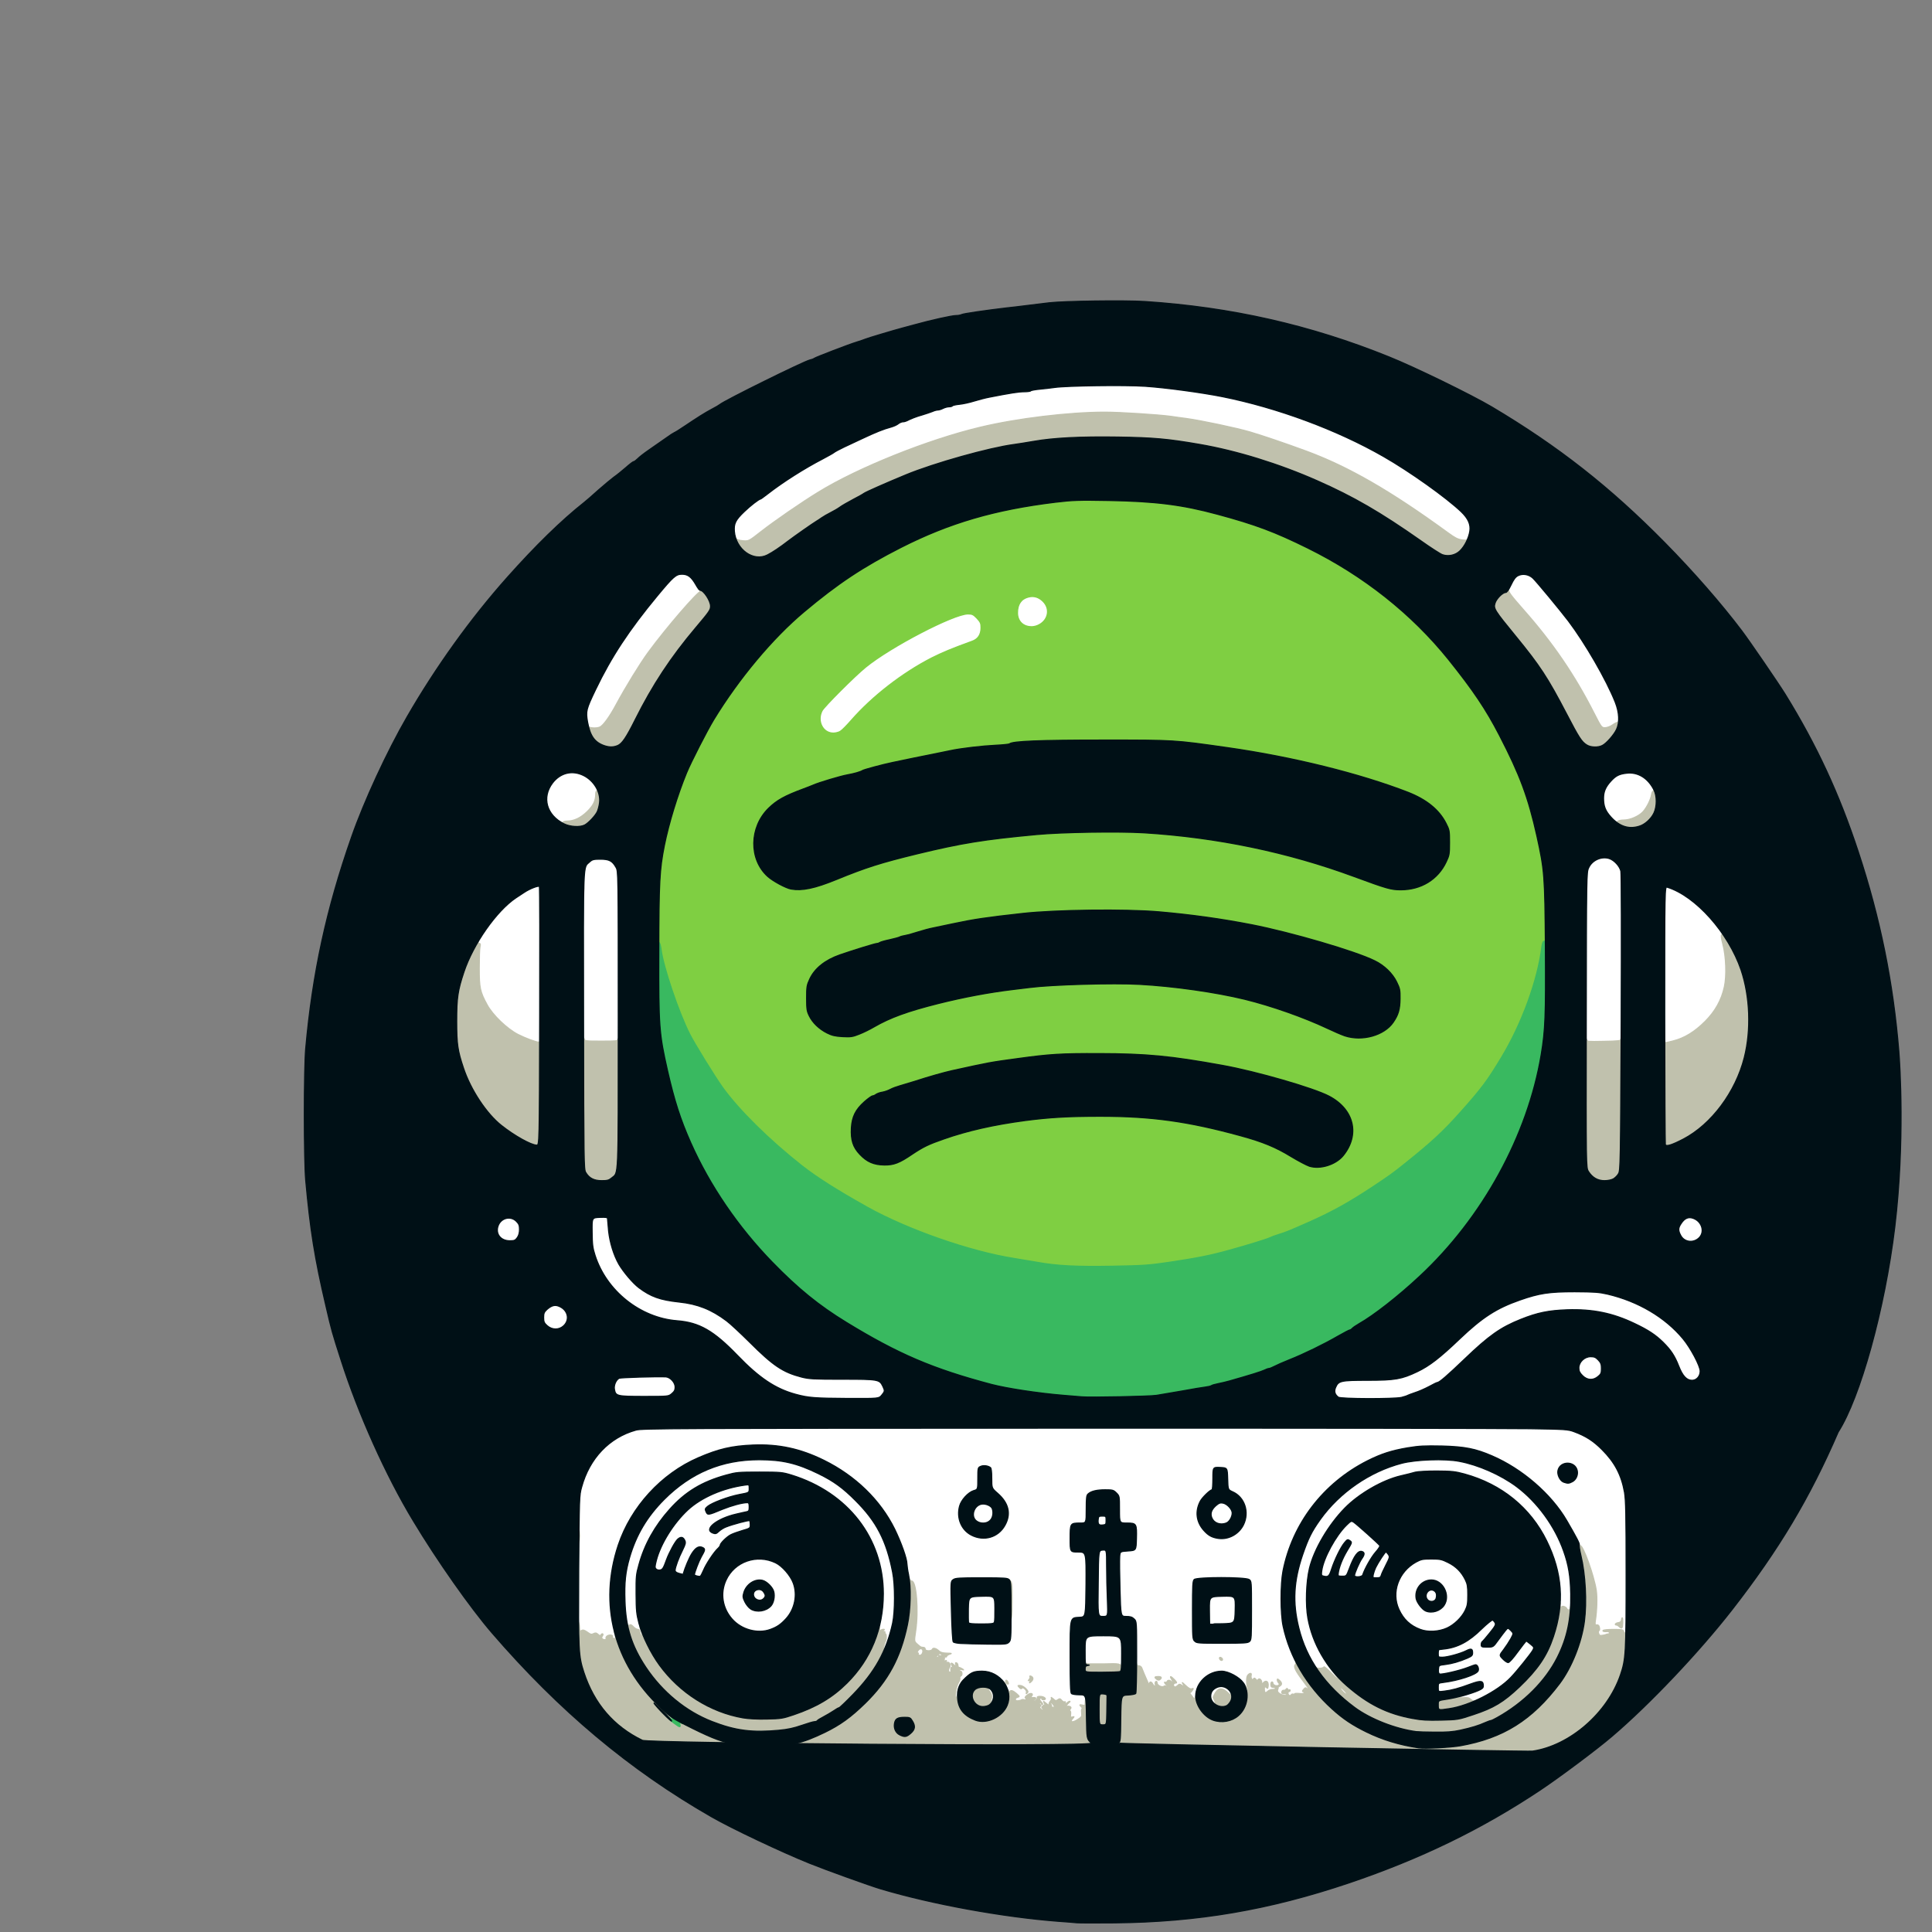 <?xml version="1.0" encoding="utf-8"?>
<svg viewBox="0 0 18000 18000" xmlns="http://www.w3.org/2000/svg">
  <rect x="0" y="0" width="18000" height="18000" fill="#808080" stroke="none"/>
  <g>
    <g style="transform:none" fill="#FFF" stroke="#FFF" stroke-width="10">
      <path d="M9956 16072c-2-4-10-38-16-75-8-43-17-67-25-67s-16-9-20-19c-3-11-12-22-20-25-11-4-15 2-15 24 0 29-1 30-49 30-30 0-51-5-54-12s-6-1-6 15c-1 24-5 27-34 27-38 0-67-25-67-58 0-17-6-22-25-22s-25-5-25-22c0-16-3-19-9-10-5 8-38 16-84 19-77 6-77 6-77-35 0-38-2-41-31-44-27-3-34-10-48-45-21-54-64-99-123-129-77-39-128-31-198 32-50 45-70 82-79 143-6 45-7 46-45 49-39 3-39 3-34-81 4-55 11-94 22-108 18-26 22-89 6-89-5 0-10 9-10 20 0 17-7 20-39 20-42 0-51-11-51-60 0-19-6-31-19-35-10-3-21-15-24-25-4-15-14-20-36-20-28 0-31-3-31-30s-3-30-30-30c-24 0-31 5-36 26-6 25-10 26-52 21-52-6-63-18-60-69 1-20-4-43-11-52-15-18-12-99 9-246 18-130-10-322-49-333-14-3-20-22-30-83-20-134-28-166-70-274-129-333-375-597-715-765-211-104-431-153-631-142-491 29-926 316-1155 763-130 253-178 594-120 854 13 58 24 123 24 145 1 40 1 40-42 40-23 0-42 3-42 8 0 4-22 7-50 7-27 0-50-4-50-9 0-21-34-41-69-41-20 0-46-7-57-15-10-8-33-15-51-15-31 0-31 0-38-74-4-41-5-339-2-662 4-562 6-593 26-669 71-267 256-461 506-532 56-15 336-16 3980-18 2156 0 4109 2 4340 6 393 6 424 7 478 27 109 40 180 85 262 167 121 121 182 237 210 401 13 75 15 190 13 729-3 640-3 640-40 643-29 2-38-1-38-12 0-8-4-17-10-21-15-9-60 6-60 20 0 18-54 35-110 35-53 0-60-8-60-66 0-24-5-34-15-34-19 0-20-51-4-166 15-103 3-186-47-344-47-152-81-227-105-233-11-3-19-14-19-25 0-26-67-152-136-257-206-313-554-554-903-625-197-40-531-15-711 53-483 182-839 599-936 1094-24 120-23 339 1 453 20 96 65 231 102 303 15 31 23 62 21 87-2 33 6 49 60 118 50 64 62 88 62 116 0 32-3 36-25 36-15 0-25 6-25 14 0 15-33 21-182 32-65 5-80 3-102-12-14-11-26-25-26-31 0-17-8-16-26 2-9 8-33 15-55 15-38 0-39-1-39-35 0-24-5-35-15-35-8 0-15-9-15-20s-6-20-12-20c-7 0-22-3-34-6-20-5-21-3-16 45 5 51 5 51-37 51-33 0-41-3-41-19 0-10-15-38-34-63-26-34-51-52-99-73-59-25-68-26-104-15-95 31-158 105-172 199-6 45-7 46-44 49-31 3-39-1-49-22-6-14-15-26-19-26s-9-12-11-27c-3-28-28-46-28-20 0 11-18 17-71 22-63 6-72 5-84-12-11-15-35-23-104-32-78-11-91-16-97-34-4-12-17-44-29-72-12-27-25-58-28-67-4-10-16-18-27-18-19 0-20-6-20-206s-1-207-22-230c-18-19-33-24-74-24-52 0-52 0-59-252-3-139-5-289-3-333 3-80 3-80 78-85s75-5 78-82c4-109-2-118-88-118-70 0-70 0-70-126 0-125 0-126-29-155-24-23-38-29-74-29-50 0-104 16-129 38-15 13-18 34-18 144 0 128 0 128-56 128-90 0-94 5-94 115 0 95 0 95 75 95s75 0 73 333c-3 332-3 332-60 335-90 5-88-5-88 342 0 217 3 299 12 308 7 7 40 12 76 12 65 0 65 0 58 77-3 42-11 80-17 84-7 4-14 29-16 56-5 45-9 52-48 76-40 26-98 36-109 19zm-588-800c16-16 20-40 25-178 12-276 10-314-15-341-21-23-25-23-234-23-190 0-214 2-234 18-23 18-23 18-15 265 5 169 11 249 19 256 13 11 64 14 288 19 134 3 148 2 166-16zm2244-9c16-15 18-36 18-259 0-240 0-243-22-258-33-24-429-24-452 0-14 13-16 51-16 255 0 226 1 240 20 259s33 20 227 20c178 0 209-2 225-17zm-2365-993c39-22 61-44 83-83 51-90 33-158-65-244-55-48-55-48-55-139 0-99-10-122-50-109-18 6-20 14-20 109 0 103 0 103-39 114-49 15-116 87-131 141-22 81 26 172 112 215 67 34 101 33 165-4zm2233-5c46-32 88-96 96-147 11-66-48-157-123-190-42-19-42-19-45-121s-3-102-40-105c-38-3-38-3-38 102 0 58-4 106-8 106-5 0-27 16-51 36-71 62-100 146-72 216 14 38 80 108 116 125 46 20 118 11 165-22zm3160-505c27-27 25-55-6-79-27-21-35-20-66 7-24 20-23 43 2 70 26 27 44 28 70 2z"/>
      <path d="M8994 15147c-2-7-3-78-2-157 3-145 3-145 156-148 152-3 152-3 152 142 0 79-3 151-6 160-5 14-28 16-150 16-109 0-146-3-150-13zM11238 15153c-3-5-4-75-4-158 1-150 1-150 154-153s153-3 150 155-3 158-150 161c-80 1-148-1-150-5zM9066 14199c-24-19-26-27-26-89 0-91 22-120 98-128 62-6 96 2 122 28 16 16 20 34 20 90 0 62-3 74-25 95-21 22-33 25-93 25-55 0-75-4-96-21zM11299 14215c-36-20-53-65-47-127 5-44 11-57 43-86 35-33 40-34 98-30 52 4 64 9 88 36 25 27 29 41 29 88 0 65-21 111-56 124-37 14-125 11-155-5zM9180 15876c0-19 5-38 10-41 15-9 12-41-5-55-8-7-15-28-15-46 0-34 1-34 45-34 39 0 46 4 60 30 8 16 15 51 15 78 0 65-27 102-76 102-32 0-34-2-34-34zM11262 15880c-15-24-16-124-2-151 19-34 68-52 131-47 80 6 109 33 109 100 0 46-1 48-29 48-19 0-42-11-63-30-33-30-33-30-50-8-11 15-13 27-7 33 5 5 9 24 9 42 0 32-1 33-43 33-31 0-45-5-55-20zM13676 15865c-4-11-21-15-61-15-55 0-55 0-55-34 0-19 3-36 8-39 4-2 0-2-8 0-8 3-54 7-102 10-88 6-88 6-88-65s0-71 48-77c69-9 194-36 189-41-2-2-38 3-80 12-42 8-93 14-114 12-38-3-38-3-38-73s0-70 45-76 45-6-2-7c-48-2-48-2-48-67 0-72-5-68 95-79 29-3 85-23 135-47 67-33 103-60 174-130 81-80 93-89 127-89 45 0 69 27 69 77 0 23-14 49-55 100-30 37-49 70-43 72 11 4 38-27 98-114 31-43 41-50 74-53 74-6 109 64 69 141-9 18-32 56-51 85-28 41-33 55-23 65 8 8 14 8 19 1 4-5 34-47 66-92 55-76 62-82 94-82 22 0 48 9 69 26 28 21 33 31 33 67 0 46-26 86-159 243-91 107-172 172-294 234-105 53-178 67-191 35z"/>
      <path d="M12479 15789c-19-21-29-42-29-62 0-25-13-44-61-93-59-60-61-61-107-57-47 5-47 5-93-79-84-149-129-298-149-488-21-197-1-361 70-564 51-148 81-208 161-320 179-250 460-444 759-523 130-34 455-44 595-18 177 33 386 125 534 235 143 107 295 290 381 460 40 80 87 217 104 308 20 104 31 292 22 375-8 67-8 67-52 67-24 0-44-4-44-9 0-6-15-11-32-13-33-3-33-3-30-90 6-171-35-344-128-533-152-309-421-527-765-621-84-23-121-28-230-28-71-1-148 4-170 10-22 7-83 22-135 34-243 57-492 233-659 466-296 412-293 878 8 1273 34 44 66 83 71 86 6 3 10 22 10 41 0 27 8 41 35 65 29 26 35 38 35 70 0 38-1 39-36 39-27 0-43-7-65-31zM10410 15563c0-36 0-36-165-30s-165 6-165-159c0-164 0-164 200-164s200 0 200 195 0 195-35 195c-34 0-35-1-35-37zM8200 15357c0-17 4-47 9-65 13-43 5-62-26-62-25 0-26-1-20-62 3-35 13-99 21-143 40-212-4-477-111-675-148-272-408-478-728-577-84-26-102-27-270-28-166 0-188 3-280 28-224 62-380 156-526 319-138 154-234 326-286 514-25 88-28 115-27 244 1 126 5 158 29 245 15 55 30 117 32 138 5 38 5 38-38 35-40-3-44-6-47-30-2-19-9-28-21-28-10 0-24-7-31-15s-23-15-36-15c-36 0-45-51-51-262-6-207 3-298 43-437 62-212 162-380 322-541 257-257 535-370 914-370 249 0 373 28 583 130 141 69 228 132 345 250 196 195 288 373 347 668 12 64 17 136 17 272-1 198-9 260-61 418-27 82-27 82-65 82-36 0-38-1-38-33z"/>
      <path d="M6953 15215c-102-31-176-96-222-195-23-48-26-68-26-160 0-94 3-111 29-167 31-68 89-129 154-162 87-44 227-50 337-14 72 23 164 118 194 198 20 51 22 74 19 160-5 115-23 168-83 234-50 55-85 79-148 102-61 22-189 25-254 4zm157-250c60-31 87-97 58-138-11-15-12-10-10 31 5 65-12 82-80 82-69 0-88-18-89-84 0-51 0-51-17-18-15 31-15 35 3 69 19 35 67 73 93 73 7 0 26-7 42-15zm-9-199c-18-10-32-11-53-4-15 6-28 12-28 14s24 4 53 4c49-1 51-1 28-14zM13203 15211c-94-35-157-93-200-186-25-54-28-71-28-165 0-92 4-112 27-162 33-72 93-136 160-174 50-28 59-29 173-29 116 0 123 1 187 33 73 36 124 87 160 161 20 40 23 61 23 171 0 113-2 130-25 175-32 65-101 132-170 164-76 35-229 41-307 12zm178-244c47-31 70-80 57-118-16-46-23-41-23 14 0 81-5 87-74 87-51 0-62-3-75-22-25-36-15-120 17-140 18-11 85-10 108 2 33 18 21 3-16-20-32-19-39-21-66-10-48 20-83 74-80 122 2 33 76 104 112 107 3 1 21-9 40-22zM10202 14753c3-338 3-338 71-341 67-3 67-3 67 135 0 76 3 229 7 341 6 202 6 202-71 202-76 0-76 0-74-337zM12762 14668c6-63 6-63-13-23-10 22-20 48-23 58-3 14-16 17-70 17-56 0-66-3-66-17-1-17-1-17-11 0-14 24-136 25-146 1-5-15-7-15-15 0-9 17-71 22-117 9-23-6-23-9-18-77 10-131 103-318 221-443 42-46 54-53 86-53 43 0 66 16 208 147 76 70 92 90 92 114 0 25 4 29 29 29 36 0 61 31 61 75 0 18-17 65-38 106s-41 84-44 97c-6 20-12 22-73 22-68 0-68 0-63-62zM6463 14713c-19-4-23-11-23-42 0-42 30-136 60-190 20-36 20-36-4-7-31 38-72 121-88 180-11 42-15 46-43 46-16 0-47-5-67-11-37-10-38-11-38-58 0-53 23-128 65-211 20-39 23-51 11-40-18 14-73 118-95 180-20 54-35 84-46 92-16 12-100 9-113-4-30-30-2-157 63-294 153-319 435-514 793-549 72-8 72-8 72 62s0 70-91 87c-87 17-204 54-195 63 2 2 21-3 42-11 55-21 137-36 194-36 50 0 50 0 50 70 0 64-2 70-22 74-105 21-181 43-223 63-27 13-41 20-30 17 104-34 226-64 250-62 30 3 30 4 33 69 3 67 3 67-70 88-40 12-89 29-108 39-37 18-100 80-100 98 0 6-9 19-21 30-36 32-112 147-135 204-22 53-25 55-61 56-21 1-48 0-60-3zM10204 14227c-3-8-4-41-2-73 3-59 3-59 68-59s65 0 65 70 0 70-63 73c-46 2-64-1-68-11zM7522 13049c-163-21-323-87-463-190-46-34-145-125-219-202-222-230-355-306-562-322-343-27-657-278-764-610-23-72-26-97-28-245-1-165-1-165 101-168 84-2 103 0 103 12 0 7 5 60 10 116 27 257 177 487 388 594 69 35 142 53 270 67 171 18 300 69 441 175 34 25 130 115 214 198 220 220 311 281 485 326 72 18 111 20 382 20 267 0 305 2 331 17 61 36 79 138 33 192-26 31-26 31-342 30-175-1-345-5-380-10zM12439 13047c-40-30-50-92-25-152s48-65 299-65c255 0 317-11 463-81 111-53 209-128 395-306 209-199 342-285 560-361 186-65 269-77 539-77 215 0 256 3 336 22 371 88 672 304 814 586 44 87 50 106 50 162 0 48-5 68-21 89-18 23-27 26-85 26-56 0-67-3-93-27-18-17-43-60-61-107-69-176-185-288-413-396-382-182-796-168-1159 39-113 65-188 125-363 293-162 155-235 218-253 218-5 0-40 17-78 38-38 20-96 46-129 56-33 11-64 23-70 26-34 23-125 30-397 30-215-1-297-4-309-13zM5719 13021c-47-38-34-182 19-209 24-13 449-23 497-12 62 14 85 48 85 125 0 58-2 65-31 89-31 26-31 26-289 26-236 0-260-2-281-19z"/>
      <path d="M14714 12846c-32-32-34-38-34-101s2-69 34-101 37-34 106-34c68 0 74 2 101 31s29 37 29 109c0 75-1 79-31 104-26 23-40 26-101 26-66 0-72-2-104-34zM5068 12381c-29-25-32-35-35-92-4-75 8-104 56-136 44-30 122-31 168-3 48 29 66 72 61 143-4 52-9 64-36 88-29 26-39 29-107 29s-78-3-107-29zM15681 11588c-94-35-95-218-1-265 33-17 93-16 135 1 51 22 75 68 75 143 0 54-4 67-28 94-23 26-36 31-87 35-35 2-74-1-94-8zM4639 11562c-25-23-33-38-36-79-6-63 10-116 44-143 20-16 41-20 95-20 64 0 72 3 99 29 27 27 29 35 29 106 0 62-4 83-21 106-20 28-24 29-100 29-72 0-81-2-110-28zM15480 8990c0-760 0-760 35-760 121 0 378 185 515 370 44 59 50 74 50 116 1 27 7 78 15 114 8 38 14 121 15 201 0 160-19 251-77 362-47 91-170 218-268 275-67 39-202 82-259 82-26 0-26 0-26-760zM4920 9721c-211-67-397-247-466-451-16-46-19-86-19-252 0-109-3-198-7-198-5 0-8-15-8-33 0-84 215-356 357-452 21-14 55-36 76-50 54-37 136-66 171-63 31 3 31 3 34 761 2 757 2 757-40 756-24 0-68-8-98-18zM14750 8918c0-811 0-819 21-863 28-59 73-86 153-92 81-7 126 8 170 57 27 31 36 50 42 97 6 51-2 1602-8 1608-2 2-87 5-190 7-188 5-188 5-188-814zM5415 9718c-2-7-6-373-9-813-5-760-4-802 13-840 10-22 31-51 45-65 26-23 35-25 129-25 115 0 139 10 176 76 21 36 21 46 21 858 0 821 0 821-185 821-140 0-187-3-190-12zM5168 7672c-91-68-129-190-97-316 15-58 75-135 129-163 40-22 55-24 141-21s101 6 145 33c60 37 114 113 114 161 0 19-4 34-10 34-5 0-10 12-10 28 0 121-138 252-266 252-18 0-36 5-39 10-12 19-70 9-107-18zM14976 7639c-54-60-66-97-66-202 0-91 13-129 66-187 52-57 85-72 179-78 129-8 201 26 269 128 17 25 22 100 7 100-4 0-11 15-14 33-8 48-44 120-80 160-39 42-120 77-181 77-25 0-48 5-51 10-3 6-23 10-45 10-33 0-44-6-84-51zM7666 6839c-41-32-56-71-56-144 0-45 6-77 19-103 20-39 303-322 406-406 176-144 534-345 820-460 74-30 101-36 163-36 75 0 75 0 114 40 37 40 38 42 38 118 0 96-19 133-82 156-198 72-278 106-378 156-271 139-552 356-748 580-98 112-111 120-198 120-57 0-77-4-98-21zM5489 6813c-36-4-36-4-48-73-15-91-14-120 5-177 38-117 210-442 317-603 128-191 405-541 482-608 33-30 41-32 109-32 88 0 111 15 158 96 16 30 36 54 44 54 9 0 14 12 14 35 0 22-5 35-13 35-28 0-326 347-488 568-77 105-215 330-299 487-23 44-62 108-86 141-56 80-80 89-195 77zM14821 6673c-179-353-386-656-656-961-165-188-168-194-114-301 39-79 67-94 160-89 59 3 72 8 100 33 33 32 253 297 331 400 157 208 354 548 437 758 26 65 31 91 31 162 0 53-4 85-11 85-5 0-27 11-47 25-29 20-49 25-99 25-62 0-62 0-132-137zM9524 5860c-11-4-33-22-47-40-24-28-27-39-27-111 0-114 26-157 109-179 71-19 137-5 185 40 40 38 41 40 44 117 3 69 1 82-20 112-34 51-81 71-158 70-36 0-74-4-86-9zM6847 5063c-27-7-37-44-37-132 0-91 17-124 103-204 52-47 130-107 142-107 3 0 33-22 68-49 140-109 341-237 517-328 47-25 92-50 100-57s51-30 95-51c44-20 116-54 160-75 136-64 203-91 280-112 22-6 51-19 64-30 13-10 32-18 42-18 11 0 27-4 37-9 36-19 89-40 147-56 33-10 74-24 92-31 17-8 40-14 51-14s33-7 48-15c16-8 41-15 56-15s29-4 32-9c3-4 31-11 63-14s94-16 138-30c44-13 107-30 140-36 199-39 275-51 326-51 32 0 60-4 63-9 3-4 40-11 83-15s105-11 138-16c106-16 714-24 905-11 192 13 524 58 720 97 512 103 1066 308 1500 557 160 91 431 274 560 377 228 182 258 225 246 350-3 38-11 81-18 95-12 26-13 27-82 20-79-8-91-14-223-112-441-327-886-581-1262-720-201-74-410-145-526-179-126-37-458-107-591-125-44-6-108-14-144-20-107-15-467-39-587-39-224 0-677 47-923 96-482 95-997 276-1477 517-216 108-540 318-770 498-114 89-114 89-186 88-40-1-80-3-90-6z"/>
    </g>
  </g>
  <g>
    <g style="transform:none" fill="#C0C1AD" stroke="#C0C1AD" stroke-width="10">
      <path d="M 10232 16446 C 10227 16454 6186 16325 6139 16313 C 5868 16247 5609 16039 5481 15783 C 5392 15607 5360 15461 5360 15234 C 5360 15127 5363 15100 5374 15100 C 5389 15100 5400 15130 5400 15173 C 5400 15197 5403 15199 5418 15191 C 5432 15183 5445 15187 5472 15206 C 5502 15228 5511 15230 5530 15220 C 5548 15211 5555 15212 5571 15226 C 5588 15241 5593 15242 5600 15230 C 5605 15222 5612 15219 5616 15223 C 5620 15226 5618 15235 5612 15243 C 5599 15259 5609 15274 5633 15277 C 5645 15277 5649 15273 5646 15264 C 5643 15256 5650 15245 5661 15239 C 5683 15228 5715 15234 5706 15249 C 5700 15259 5725 15272 5733 15264 C 5736 15261 5734 15244 5729 15227 C 5722 15199 5722 15197 5734 15213 C 5741 15222 5752 15230 5758 15230 C 5764 15230 5776 15254 5785 15283 C 5814 15373 5908 15551 5978 15649 C 6041 15738 6233 15938 6286 15970 C 6299 15978 6310 15990 6310 15997 C 6310 16004 6319 16010 6330 16010 C 6340 16010 6423 16046 6512 16089 C 6755 16207 6886 16240 7120 16240 C 7324 16239 7454 16208 7657 16109 C 7798 16040 7897 15969 8031 15838 C 8245 15628 8360 15415 8424 15110 C 8445 15013 8450 14962 8450 14845 C 8450 14714 8457 14673 8474 14715 C 8477 14723 8486 14730 8494 14730 C 8538 14730 8560 15006 8531 15198 C 8517 15292 8517 15292 8546 15318 C 8562 15333 8579 15346 8585 15346 C 8590 15347 8601 15348 8608 15349 C 8614 15349 8620 15357 8620 15365 C 8620 15384 8679 15385 8686 15366 C 8693 15349 8722 15356 8749 15382 C 8764 15396 8785 15401 8823 15402 C 8869 15403 8872 15404 8848 15412 C 8832 15417 8820 15426 8820 15432 C 8820 15438 8813 15440 8805 15437 C 8797 15433 8788 15436 8784 15442 C 8779 15449 8782 15450 8790 15445 C 8800 15439 8802 15442 8798 15458 C 8794 15474 8796 15477 8808 15473 C 8819 15468 8821 15470 8815 15480 C 8809 15489 8811 15492 8822 15488 C 8845 15479 8862 15514 8846 15536 C 8832 15555 8835 15580 8852 15580 C 8857 15580 8860 15574 8859 15568 C 8856 15541 8860 15529 8871 15536 C 8878 15540 8878 15535 8870 15520 C 8854 15490 8862 15486 8889 15512 C 8912 15533 8912 15533 8905 15510 C 8900 15494 8901 15489 8911 15492 C 8919 15495 8925 15505 8925 15516 C 8925 15526 8930 15535 8935 15535 C 8941 15535 8954 15541 8965 15548 C 8984 15560 8984 15561 8963 15555 C 8949 15551 8940 15553 8940 15559 C 8940 15565 8944 15570 8949 15570 C 8965 15570 8968 15608 8953 15614 C 8945 15618 8940 15626 8943 15634 C 8946 15641 8940 15662 8929 15679 C 8907 15716 8890 15827 8908 15816 C 8915 15812 8920 15794 8920 15777 C 8920 15743 8951 15667 8969 15656 C 8987 15645 8982 15672 8959 15709 C 8941 15739 8939 15749 8949 15802 C 8962 15879 9004 15938 9070 15974 C 9133 16008 9180 16010 9235 15982 C 9316 15941 9370 15860 9370 15781 C 9370 15736 9384 15719 9395 15753 C 9399 15766 9403 15770 9407 15763 C 9415 15743 9435 15748 9470 15778 C 9501 15806 9501 15807 9481 15813 C 9452 15820 9453 15849 9483 15846 C 9496 15845 9511 15841 9517 15837 C 9523 15833 9535 15833 9544 15836 C 9553 15839 9560 15838 9560 15832 C 9560 15826 9556 15820 9552 15818 C 9547 15816 9555 15805 9570 15793 C 9600 15768 9634 15776 9611 15803 C 9601 15816 9603 15818 9624 15816 C 9650 15813 9659 15823 9640 15835 C 9635 15838 9630 15845 9630 15850 C 9630 15856 9639 15852 9649 15843 C 9660 15834 9666 15822 9664 15815 C 9659 15802 9708 15801 9728 15814 C 9746 15825 9742 15836 9721 15836 C 9710 15836 9704 15832 9706 15828 C 9712 15818 9696 15817 9687 15827 C 9683 15830 9690 15844 9702 15857 C 9714 15870 9718 15880 9712 15880 C 9705 15880 9700 15875 9700 15869 C 9700 15864 9695 15862 9689 15866 C 9681 15870 9682 15875 9691 15881 C 9702 15888 9702 15892 9692 15898 C 9683 15905 9684 15911 9700 15925 C 9711 15935 9720 15938 9720 15932 C 9720 15926 9716 15918 9710 15915 C 9704 15911 9705 15904 9713 15896 C 9719 15888 9729 15884 9733 15887 C 9738 15890 9736 15882 9730 15869 C 9718 15846 9718 15846 9736 15861 C 9765 15886 9784 15895 9776 15881 C 9771 15874 9776 15860 9785 15850 C 9795 15839 9799 15826 9794 15818 C 9790 15811 9798 15815 9812 15827 C 9833 15847 9838 15848 9855 15836 C 9872 15824 9877 15824 9892 15842 C 9901 15853 9914 15859 9919 15855 C 9926 15851 9927 15856 9923 15867 C 9917 15884 9918 15884 9937 15868 C 9948 15858 9961 15850 9966 15850 C 9971 15850 9971 15854 9965 15858 C 9960 15862 9948 15874 9940 15884 C 9927 15902 9927 15903 9941 15898 C 9950 15895 9963 15896 9970 15900 C 9981 15907 9981 15911 9971 15924 C 9963 15934 9962 15940 9968 15940 C 9974 15940 9977 15954 9975 15971 C 9971 15998 9973 16001 9991 15997 C 10011 15992 10011 15992 9994 16011 C 9964 16045 9991 16052 10038 16022 C 10078 15997 10081 15992 10077 15958 C 10074 15937 10077 15920 10082 15920 C 10087 15920 10084 15913 10076 15904 C 10054 15883 10056 15879 10085 15886 C 10106 15891 10110 15889 10110 15869 C 10110 15830 10121 15800 10136 15800 C 10146 15800 10149 15840 10152 15986 C 10155 16172 10155 16172 10198 16210 C 10240 16248 10240 16248 10240 16341 C 10240 16393 10236 16440 10232 16446 Z M 8461 16114 C 8483 16091 8484 16087 8469 16062 C 8453 16032 8422 16023 8391 16040 C 8363 16054 8364 16094 8392 16120 C 8420 16146 8432 16145 8461 16114 Z M 9816 15886 C 9809 15875 9797 15864 9789 15861 C 9777 15857 9777 15859 9788 15873 C 9796 15882 9799 15893 9797 15897 C 9794 15902 9800 15906 9811 15906 C 9827 15906 9828 15903 9816 15886 Z M 8744 15429 C 8740 15421 8744 15420 8759 15425 C 8783 15432 8786 15427 8767 15411 C 8756 15403 8749 15405 8735 15420 C 8718 15439 8718 15440 8734 15440 C 8744 15440 8748 15435 8744 15429 Z M 8596 15373 C 8588 15354 8567 15357 8552 15380 C 8544 15393 8544 15400 8551 15400 C 8556 15400 8559 15404 8555 15409 C 8552 15414 8558 15420 8567 15422 C 8586 15426 8604 15395 8596 15373 Z M 14308 16345 C 14271 16351 10370 16460 10370 16340 C 10370 16231 10372 16220 10390 16210 C 10408 16200 10410 16187 10412 15982 C 10415 15765 10415 15765 10480 15762 C 10516 15760 10548 15754 10552 15747 C 10556 15740 10560 15680 10560 15613 C 10560 15510 10562 15490 10575 15490 C 10583 15490 10590 15497 10590 15505 C 10590 15513 10599 15520 10610 15520 C 10621 15520 10633 15528 10637 15538 C 10643 15555 10675 15631 10697 15680 C 10706 15698 10709 15700 10709 15688 C 10710 15664 10727 15665 10740 15690 C 10754 15715 10770 15716 10763 15691 C 10760 15681 10763 15669 10769 15666 C 10775 15662 10780 15667 10780 15678 C 10780 15702 10827 15725 10845 15710 C 10854 15702 10865 15707 10884 15731 C 10899 15748 10913 15760 10916 15757 C 10919 15754 10902 15733 10878 15710 C 10854 15687 10843 15670 10852 15673 C 10861 15676 10871 15673 10874 15665 C 10881 15645 10920 15658 10913 15678 C 10909 15693 10910 15693 10919 15680 C 10926 15669 10925 15659 10914 15643 C 10893 15610 10910 15615 10943 15650 C 10963 15671 10967 15680 10956 15680 C 10936 15680 10925 15699 10939 15713 C 10946 15720 10955 15718 10970 15705 C 10988 15688 10991 15688 11015 15704 C 11041 15721 11041 15721 11024 15693 C 11009 15669 11011 15670 11046 15703 C 11075 15730 11092 15739 11104 15734 C 11120 15728 11121 15729 11109 15749 C 11101 15760 11092 15770 11087 15770 C 11083 15770 11084 15776 11090 15783 C 11096 15789 11107 15804 11115 15815 C 11130 15835 11130 15835 11136 15813 C 11146 15776 11164 15787 11184 15843 C 11208 15911 11279 15981 11341 15999 C 11428 16023 11521 15972 11566 15876 C 11587 15831 11589 15816 11584 15753 C 11580 15713 11580 15680 11583 15680 C 11593 15680 11620 15737 11613 15744 C 11609 15747 11612 15750 11619 15750 C 11627 15750 11629 15743 11624 15728 C 11610 15683 11611 15620 11627 15605 C 11647 15584 11663 15586 11657 15609 C 11651 15635 11667 15660 11678 15642 C 11685 15632 11689 15632 11700 15645 C 11710 15657 11715 15658 11721 15649 C 11734 15628 11762 15658 11754 15684 C 11748 15704 11748 15704 11766 15682 C 11799 15642 11828 15673 11811 15729 C 11811 15731 11803 15727 11795 15720 C 11782 15709 11780 15712 11780 15739 C 11780 15773 11790 15778 11814 15755 C 11822 15747 11843 15740 11860 15740 C 11878 15740 11889 15736 11885 15730 C 11882 15725 11870 15720 11859 15720 C 11845 15720 11840 15713 11840 15695 C 11840 15681 11845 15670 11850 15670 C 11856 15670 11860 15676 11860 15684 C 11860 15691 11870 15700 11882 15704 C 11910 15711 11929 15695 11912 15678 C 11905 15671 11900 15659 11900 15651 C 11900 15640 11904 15641 11920 15655 C 11945 15677 11946 15696 11923 15709 C 11913 15714 11906 15720 11908 15722 C 11910 15724 11908 15733 11904 15743 C 11899 15756 11904 15766 11921 15778 C 11946 15796 11990 15802 11990 15788 C 11990 15784 11978 15780 11964 15780 C 11945 15780 11939 15776 11942 15763 C 11944 15753 11952 15746 11960 15748 C 11967 15750 11977 15745 11982 15738 C 11990 15728 11993 15728 11997 15738 C 11999 15744 12006 15748 12011 15744 C 12016 15741 12020 15744 12020 15749 C 12020 15755 12016 15760 12010 15760 C 11996 15760 11997 15787 12011 15796 C 12017 15799 12026 15797 12030 15790 C 12034 15783 12043 15781 12049 15784 C 12055 15788 12060 15787 12060 15782 C 12060 15777 12080 15775 12105 15778 C 12135 15781 12150 15779 12150 15771 C 12150 15765 12145 15760 12138 15760 C 12132 15760 12135 15751 12145 15740 C 12162 15721 12164 15721 12182 15736 C 12216 15768 12200 15739 12135 15654 C 12068 15566 12050 15526 12068 15508 C 12074 15502 12076 15491 12073 15484 C 12070 15475 12075 15470 12087 15470 C 12101 15470 12122 15495 12159 15555 C 12261 15723 12438 15909 12590 16011 C 12628 16036 12706 16080 12762 16107 C 13097 16271 13403 16297 13760 16191 C 14071 16098 14279 15948 14501 15655 C 14612 15508 14706 15274 14731 15081 C 14753 14912 14737 14666 14696 14505 C 14678 14440 14675 14370 14689 14370 C 14694 14370 14700 14377 14704 14385 C 14707 14393 14716 14400 14723 14400 C 14751 14400 14850 14675 14872 14815 C 14882 14881 14879 15000 14864 15098 C 14860 15122 14861 15140 14866 15139 C 14888 15135 14898 15142 14902 15165 C 14905 15178 14903 15191 14897 15193 C 14892 15194 14890 15206 14894 15218 C 14900 15236 14907 15240 14928 15236 C 14943 15234 14956 15231 14958 15230 C 14961 15227 14977 15223 14991 15221 C 14996 15221 14998 15215 14995 15210 C 14991 15204 14983 15200 14977 15201 C 14949 15204 14929 15199 14935 15191 C 14938 15185 14981 15181 15031 15181 C 15113 15181 15123 15183 15127 15200 C 15134 15227 15150 15215 15150 15184 C 15150 15161 15152 15160 15165 15174 C 15199 15208 15176 15490 15127 15635 C 15006 15990 14655 16294 14308 16345 Z" style=""/>
      <path d="M13165 16163c-193-25-430-118-575-226-97-72-200-169-276-259-63-76-74-94-74-126 1-31 3-35 13-21 12 17 72 16 82-1 3-5 35 23 72 61 36 38 68 67 70 65 3-2-19-33-47-68-92-114-92-130 1-33 34 36 66 65 71 65 6 0 44 30 86 66 201 172 389 261 637 299 175 28 294 17 472-40 188-61 279-116 428-257 63-60 137-139 164-176 100-132 167-292 198-472 9-52 22-98 27-102 19-13 28-9 21 11-3 11-1 22 5 26 5 3 10 2 10-3 0-15 41-2 47 14 8 21 33 17 33-6 0-13 7-20 20-20 25 0 25 11 5 145-58 388-298 717-678 928-26 15-52 27-57 27-6 0-29 9-53 19-59 27-127 48-232 71-73 16-124 19-265 18-96 0-188-3-205-5zm-643-415c-41-42-52-31-12 12 17 18 34 30 37 26 4-4-7-21-25-38zM6895 16150c-205-27-449-134-622-272-93-73-217-211-288-318-93-140-165-316-165-401 0-43 15-60 25-29 5 16 10 18 19 11 9-8 19-4 36 14 13 14 31 25 41 25 12 0 19 9 21 27 2 14 9 28 15 31 10 3 9-7-2-38-18-52-18-50 0-50 9 0 15 9 15 25 0 13 6 28 14 32s37 52 65 105c222 425 661 696 1091 675 153-7 383-94 553-209 175-117 353-353 422-558 16-49 27-66 42-68 17-3 20 2 17 24-2 20 0 24 9 15 6-6 18-11 27-11 13 0 13 1 0 10-13 8-12 10 3 10 10 0 15 5 12 10-3 6-2 10 2 10 12 0 15 48 4 68-15 31-22 72-11 72 5 0 9-3 8-7-1-5 5-21 12-38 7-16 16-41 21-55 6-16 7-1 3 45-10 137-120 320-308 513-65 67-123 122-128 122s-28 13-51 29c-23 15-66 41-95 56s-55 31-58 36-14 9-25 9-65 16-120 35c-71 25-131 38-207 45-122 11-308 11-397 0zM10210 15925c0-175 0-175 64-175 36 0 67 3 69 8 3 4 3 82 0 175-6 167-6 167-69 167-64 0-64 0-64-175z" style=""/>
      <path d="M 13377 15953 C 13373 15950 13370 15917 13370 15881 C 13370 15814 13370 15814 13473 15797 C 13529 15788 13600 15780 13630 15781 C 13685 15782 13685 15782 13641 15796 C 13579 15815 13577 15823 13634 15817 C 13673 15814 13687 15817 13702 15832 C 13713 15843 13728 15849 13736 15846 C 13745 15842 13750 15848 13750 15863 C 13750 15882 13738 15890 13678 15912 C 13576 15949 13397 15974 13377 15953 Z M 9059 15901 C 9033 15874 9030 15865 9030 15803 C 9030 15743 9033 15730 9053 15712 C 9073 15693 9088 15690 9156 15690 C 9235 15690 9235 15690 9253 15726 C 9264 15749 9270 15784 9270 15830 C 9270 15918 9256 15930 9157 15930 C 9095 15930 9086 15927 9059 15901 Z M 9260 15809 C 9260 15779 9232 15730 9214 15730 C 9201 15730 9202 15735 9219 15756 C 9244 15788 9245 15814 9225 15855 C 9210 15885 9210 15885 9235 15857 C 9249 15842 9260 15820 9260 15809 Z M 11308 15918 C 11288 15901 11270 15846 11271 15806 C 11273 15779 11273 15779 11277 15800 C 11283 15837 11302 15870 11316 15870 C 11326 15870 11326 15864 11315 15843 C 11307 15828 11302 15814 11303 15811 C 11342 15720 11382 15712 11451 15781 C 11469 15799 11470 15799 11470 15782 C 11470 15757 11430 15722 11393 15714 C 11359 15707 11307 15729 11291 15757 C 11285 15767 11281 15771 11281 15765 C 11280 15737 11319 15708 11363 15703 C 11404 15698 11416 15701 11460 15731 C 11506 15763 11510 15768 11510 15808 C 11510 15857 11489 15904 11461 15920 C 11434 15934 11327 15933 11308 15918 Z M 9563 15769 C 9570 15749 9531 15712 9520 15729 C 9516 15737 9508 15734 9496 15721 C 9480 15703 9480 15703 9504 15703 C 9518 15703 9540 15715 9556 15731 C 9579 15755 9582 15762 9570 15773 C 9560 15783 9558 15782 9563 15769 Z M 9330 15683 C 9330 15648 9331 15647 9349 15664 C 9359 15674 9370 15690 9373 15701 C 9377 15716 9373 15720 9354 15720 C 9333 15720 9330 15715 9330 15683 Z M 9373 15675 C 9364 15650 9377 15646 9390 15669 C 9397 15684 9397 15690 9390 15690 C 9384 15690 9377 15683 9373 15675 Z M 9596 15665 C 9602 15651 9600 15649 9589 15655 C 9577 15663 9577 15661 9588 15647 C 9596 15638 9599 15626 9595 15621 C 9592 15615 9595 15613 9604 15616 C 9628 15625 9630 15647 9609 15666 C 9590 15683 9589 15683 9596 15665 Z M 10777 15646 C 10752 15627 10756 15620 10790 15620 C 10822 15620 10828 15631 10807 15648 C 10799 15655 10790 15655 10777 15646 Z M 10080 15550 C 10080 15503 10083 15490 10095 15490 C 10103 15490 10110 15493 10110 15498 C 10110 15502 10184 15503 10274 15502 C 10439 15498 10439 15498 10443 15537 C 10446 15569 10447 15567 10448 15523 C 10449 15494 10455 15470 10460 15470 C 10467 15470 10470 15495 10468 15538 C 10465 15605 10465 15605 10273 15608 C 10080 15610 10080 15610 10080 15550 Z M 11365 15459 C 11361 15453 11360 15446 11363 15443 C 11370 15436 11390 15449 11390 15461 C 11390 15473 11373 15473 11365 15459 Z M 15086 15155 C 15078 15147 15067 15140 15061 15140 C 15038 15140 15051 15121 15077 15118 C 15093 15116 15104 15108 15106 15097 C 15112 15055 15120 15070 15119 15118 C 15117 15173 15111 15179 15086 15155 Z M 9390 14903 C 9390 14708 9390 14707 9410 14725 C 9428 14742 9430 14756 9430 14899 C 9430 15067 9425 15100 9404 15100 C 9393 15100 9390 15064 9390 14903 Z M 5360 14310 C 5360 14249 5363 14230 5374 14230 C 5390 14230 5400 14260 5400 14310 C 5400 14360 5390 14390 5374 14390 C 5363 14390 5360 14371 5360 14310 Z M 5482 11010 C 5415 10969 5414 10966 5407 10601 C 5398 10177 5408 9660 5425 9660 C 5432 9660 5440 9669 5443 9680 C 5448 9699 5457 9700 5604 9700 C 5736 9700 5760 9698 5760 9685 C 5760 9677 5767 9670 5775 9670 C 5788 9670 5790 9746 5790 10291 C 5790 10975 5792 10951 5728 11005 C 5701 11028 5690 11030 5607 11030 C 5533 11030 5509 11026 5482 11010 Z M 14828 11005 C 14754 10955 14753 10949 14747 10625 C 14739 10226 14751 9678 14768 9672 C 14774 9670 14780 9676 14780 9687 C 14780 9704 14790 9705 14940 9702 C 15072 9700 15100 9696 15100 9685 C 15100 9677 15107 9670 15115 9670 C 15128 9670 15130 9747 15130 10303 C 15130 10905 15129 10936 15111 10964 C 15076 11017 15044 11030 14950 11030 C 14876 11030 14860 11027 14828 11005 Z M 15485 10689 C 15482 10676 15481 10445 15482 10176 C 15484 9795 15488 9686 15498 9682 C 15505 9680 15510 9687 15510 9698 C 15510 9718 15510 9718 15588 9698 C 15693 9672 15789 9613 15886 9516 C 15980 9422 16038 9318 16065 9195 C 16088 9093 16081 8908 16051 8796 C 16036 8738 16033 8714 16041 8709 C 16047 8705 16049 8697 16046 8691 C 16041 8684 16048 8680 16064 8680 C 16083 8680 16096 8692 16123 8738 C 16244 8938 16299 9114 16319 9362 C 16359 9845 16204 10253 15874 10535 C 15781 10613 15618 10698 15543 10707 C 15494 10712 15491 10711 15485 10689 Z M 4895 10676 C 4756 10613 4603 10496 4513 10385 C 4379 10218 4295 10045 4244 9825 C 4217 9710 4217 9324 4243 9202 C 4271 9078 4317 8946 4367 8848 C 4405 8773 4416 8760 4437 8760 C 4455 8760 4461 8764 4456 8775 C 4453 8784 4456 8790 4465 8790 C 4476 8790 4478 8797 4472 8823 C 4468 8840 4465 8929 4465 9020 C 4465 9204 4473 9241 4538 9360 C 4590 9457 4724 9585 4825 9637 C 4894 9672 4995 9710 5022 9710 C 5026 9710 5030 9703 5030 9694 C 5030 9685 5034 9680 5040 9682 C 5046 9684 5051 9873 5054 10193 C 5058 10700 5058 10700 5002 10699 C 4965 10699 4927 10691 4895 10676 Z M 5400 8280 C 5400 8219 5403 8200 5414 8200 C 5430 8200 5440 8230 5440 8280 C 5440 8330 5430 8360 5414 8360 C 5403 8360 5400 8341 5400 8280 Z M 15120 7734 C 15049 7710 15030 7696 15030 7667 C 15030 7642 15032 7639 15045 7650 C 15057 7660 15064 7660 15072 7652 C 15079 7645 15104 7640 15128 7640 C 15187 7640 15268 7605 15307 7563 C 15343 7523 15379 7451 15387 7403 C 15390 7385 15397 7370 15402 7370 C 15408 7370 15410 7363 15406 7355 C 15402 7344 15407 7340 15424 7340 C 15456 7340 15460 7355 15460 7466 C 15460 7541 15456 7569 15439 7605 C 15413 7660 15354 7713 15301 7728 C 15263 7740 15149 7743 15120 7734 Z M 5243 7715 C 5217 7704 5210 7695 5210 7674 C 5210 7652 5213 7650 5224 7659 C 5234 7667 5240 7668 5245 7660 C 5248 7655 5266 7650 5284 7650 C 5347 7650 5412 7619 5471 7561 C 5528 7505 5550 7460 5550 7398 C 5550 7382 5554 7370 5560 7370 C 5565 7370 5567 7363 5564 7355 C 5560 7345 5564 7340 5579 7340 C 5593 7340 5604 7349 5611 7368 C 5627 7407 5616 7549 5595 7591 C 5574 7633 5514 7697 5478 7716 C 5442 7735 5286 7734 5243 7715 Z M 5597 6976 C 5538 6954 5500 6919 5470 6855 C 5446 6806 5444 6750 5465 6750 C 5473 6750 5480 6756 5480 6764 C 5480 6782 5553 6789 5588 6774 C 5619 6761 5679 6679 5740 6565 C 5825 6407 5962 6183 6039 6078 C 6206 5850 6499 5511 6529 5509 C 6539 5509 6535 5504 6520 5497 C 6496 5486 6496 5486 6533 5482 C 6601 5476 6650 5546 6650 5647 C 6650 5716 6651 5713 6515 5875 C 6280 6153 6110 6411 5948 6735 C 5863 6905 5826 6958 5785 6976 C 5742 6994 5647 6994 5597 6976 Z M 14754 6971 C 14706 6942 14681 6903 14565 6680 C 14387 6339 14316 6232 14092 5958 C 13892 5713 13886 5705 13892 5634 C 13899 5552 13947 5498 14024 5484 C 14057 5478 14062 5480 14057 5492 C 14050 5512 14071 5541 14195 5682 C 14465 5987 14672 6290 14851 6643 C 14919 6776 14922 6780 14953 6780 C 14971 6780 15002 6769 15022 6755 C 15042 6741 15064 6730 15069 6730 C 15075 6730 15080 6723 15080 6715 C 15080 6707 15087 6700 15095 6700 C 15117 6700 15114 6775 15091 6825 C 15068 6875 14997 6956 14959 6975 C 14916 6998 14793 6995 14754 6971 Z M 6975 5208 C 6900 5181 6830 5098 6830 5036 C 6830 4996 6837 4991 6855 5017 C 6863 5027 6886 5035 6922 5038 C 6976 5042 6976 5042 7091 4952 C 7222 4850 7463 4684 7626 4584 C 7995 4357 8647 4096 9130 3981 C 9475 3898 9959 3840 10293 3840 C 10438 3840 10792 3863 10910 3879 C 10946 3885 11010 3893 11054 3899 C 11187 3917 11519 3987 11645 4024 C 11761 4058 11970 4129 12171 4203 C 12564 4348 12959 4576 13491 4964 C 13555 5011 13583 5025 13621 5030 C 13663 5035 13670 5034 13679 5016 C 13687 4999 13689 5005 13689 5046 C 13690 5094 13686 5102 13645 5148 C 13600 5198 13599 5198 13526 5205 C 13477 5210 13439 5208 13415 5200 C 13394 5193 13300 5133 13206 5067 C 12648 4675 12226 4464 11650 4292 C 11376 4210 11194 4172 10865 4128 C 10543 4086 9945 4093 9660 4142 C 9597 4153 9515 4166 9478 4171 C 9249 4201 8734 4345 8470 4454 C 8284 4531 8093 4615 8077 4628 C 8070 4634 8025 4659 7975 4685 C 7926 4711 7872 4742 7855 4755 C 7839 4767 7800 4790 7770 4805 C 7740 4820 7702 4842 7685 4854 C 7669 4865 7648 4880 7638 4885 C 7603 4906 7433 5025 7375 5069 C 7299 5128 7229 5175 7180 5200 C 7136 5222 7027 5226 6975 5208 Z"/>
    </g>
  </g>
  <g>
    <path d="M9810 11816c-69-8-161-21-205-29-44-9-127-24-185-32-410-64-996-269-1370-478-289-162-471-278-609-386-305-240-590-522-740-731-72-101-259-404-305-495-104-207-246-626-267-789-4-32-12-61-17-65-13-8 2-671 18-786 35-256 127-588 237-855 40-98 191-393 253-495 235-385 547-758 840-1004 317-266 548-419 905-601 452-229 874-352 1440-421 163-19 212-21 525-16 466 7 704 36 1042 128 353 95 537 164 844 316 425 210 832 509 1123 823 336 364 587 737 785 1171 129 281 224 616 277 974 29 199 41 755 16 755-11 0-17 15-22 53-50 407-281 944-561 1308-91 118-325 377-406 450-139 125-363 309-453 372-266 188-500 323-745 432-190 84-214 94-285 116-38 12-74 25-80 29-14 10-213 72-385 119-176 48-292 72-560 112-198 30-219 31-595 34-274 3-427 0-515-9zm2577-1007c99-47 171-151 180-260 5-50 2-67-23-116-35-73-111-149-189-190-145-76-677-229-995-287-468-85-707-108-1120-110-322-1-432 6-725 46-265 36-259 35-615 113-76 17-215 56-350 100-41 13-101 31-133 40s-73 24-91 34-51 22-73 26c-23 3-49 13-60 20-10 8-25 15-33 15s-43 25-77 55c-105 94-142 204-109 320 32 110 156 206 266 208 55 1 129-31 231-101 99-66 152-92 291-140 222-78 467-133 758-172 234-30 405-40 731-40 509 0 837 45 1339 182 205 56 328 107 468 193 127 77 199 107 242 98 14-3 53-18 87-34zm381-1187c149-47 242-168 245-319 2-121-95-253-236-322-180-89-776-263-1142-335-284-56-568-95-875-122-245-21-917-15-1150 11-377 41-500 59-700 101-69 14-152 32-185 39-33 6-96 23-140 37s-97 29-119 33c-21 3-46 10-55 15s-52 16-96 26c-44 9-84 21-90 26-5 4-16 8-24 8-16 0-218 62-345 106-138 48-236 126-282 226-25 54-29 75-29 148 1 69 5 94 25 135 49 100 164 179 276 191 51 5 70 2 129-21 39-15 100-45 137-67 152-88 316-147 598-218 244-61 476-104 690-130 52-6 127-15 165-20 120-16 200-20 545-30 485-15 754 2 1184 74 405 69 773 181 1101 336 196 94 262 106 373 72zM7528 8244c42-9 148-45 235-80 276-113 412-156 752-239 413-100 617-133 1115-180 231-22 808-31 1052-16 679 41 1343 178 1963 407 376 138 400 143 533 98 126-42 210-116 266-234 27-57 31-76 31-150 0-76-4-92-33-150-64-126-181-221-355-289-449-174-1074-329-1677-415-503-72-492-71-1130-71-565 0-815 10-845 35-5 4-62 10-125 13-127 6-327 29-429 51-36 8-104 22-151 31-87 17-259 52-385 79-88 18-267 66-280 75-18 12-78 29-140 40s-267 72-320 96c-16 7-57 23-90 35-225 83-325 152-395 269-54 91-75 186-60 266 16 82 64 167 123 221 66 59 182 115 255 123 7 0 48-6 90-15zm303-1432c15-9 60-55 101-102 196-224 477-441 748-580 100-50 180-84 378-156 55-20 82-62 82-126 0-41-5-52-38-88-34-35-44-40-84-40-132 0-722 307-953 496-103 84-386 367-406 406-49 96 7 208 105 208 22 0 53-8 67-18zm1849-991c88-46 106-150 38-218-40-40-87-54-138-40-66 17-100 67-100 146 0 78 51 129 130 130 19 1 51-7 70-18z" style="transform:none" fill="#7FCF42" stroke="#7FCF42" stroke-width="10"/>
  </g>
  <g>
    <g style="transform:none" fill="#39B960" stroke="#39B960" stroke-width="10">
      <path d="M6278 16053c-27-19-48-40-48-46 0-8 4-7 12 1 7 7 19 12 27 12 11 0 10-4-5-15-18-13-16-14 22-15 45 0 69 14 79 48 7 24-4 29-24 10-11-11-12-8-7 15 8 34 2 33-56-10zM10050 13044c-25-2-101-8-170-14-241-20-526-64-670-101-548-145-871-283-1355-579-255-156-451-315-690-561-279-287-560-683-707-999-137-291-196-465-268-782-66-291-80-436-87-875-6-352-5-383 10-383 10 0 17 6 17 14s5 16 11 18 14 30 18 63c21 163 162 582 267 790 46 91 233 394 305 495 150 209 435 491 740 731 138 108 320 224 609 386 374 209 957 413 1370 478 58 9 152 25 210 35 186 34 368 43 708 37 285-5 338-9 522-36 266-40 383-63 560-112 172-47 371-109 385-119 6-4 42-17 80-29 71-22 95-32 285-116 213-95 364-179 580-321 167-111 189-126 305-219 256-205 361-302 523-484 199-223 252-295 382-511 189-313 337-719 375-1028 5-35 11-52 21-52 8 0 14-7 14-15s7-15 15-15c13 0 15 50 15 388 0 393-10 558-45 757-131 740-553 1501-1130 2037-198 185-426 363-562 440-28 16-57 36-63 43-7 8-17 15-22 15-6 0-56 26-112 58-129 75-324 170-454 221-56 22-118 50-139 61s-44 20-51 20-26 7-42 15c-26 13-131 46-325 101-27 8-75 19-105 25s-59 14-65 19c-5 4-30 10-55 13s-124 19-220 37c-96 17-202 35-235 41-61 9-673 20-755 13z"/>
    </g>
  </g>
  <g>
    <g style="transform:none" fill="#001016" stroke="#001016" stroke-width="10">
      <path d="M 10030 17914 C 10011 17912 9932 17905 9855 17900 C 9340 17860 8685 17741 8205 17598 C 8104 17568 7690 17419 7542 17359 C 7283 17255 6816 17034 6630 16927 C 5869 16491 5210 15939 4583 15212 C 4384 14981 4074 14541 3851 14170 C 3595 13747 3337 13171 3177 12670 C 3095 12415 3090 12398 3036 12165 C 2932 11722 2890 11457 2848 10995 C 2831 10802 2831 9963 2848 9770 C 2911 9068 3041 8467 3276 7797 C 3392 7464 3607 7000 3794 6677 C 4062 6213 4385 5763 4728 5378 C 4989 5085 5229 4850 5444 4680 C 5461 4667 5521 4615 5576 4565 C 5632 4516 5697 4462 5720 4445 C 5744 4429 5793 4389 5829 4358 C 5865 4326 5899 4300 5905 4300 C 5911 4300 5927 4288 5941 4274 C 5954 4260 6001 4223 6045 4193 C 6089 4163 6159 4114 6200 4085 C 6241 4055 6279 4031 6283 4030 C 6287 4030 6330 4004 6378 3971 C 6502 3888 6566 3847 6634 3811 C 6667 3794 6699 3775 6706 3769 C 6753 3730 7484 3369 7545 3354 C 7562 3350 7580 3344 7585 3339 C 7600 3328 7914 3207 7985 3186 C 8018 3176 8052 3164 8061 3160 C 8074 3153 8343 3073 8405 3057 C 8416 3054 8468 3040 8520 3026 C 8675 2983 8869 2940 8906 2940 C 8925 2940 8948 2936 8958 2931 C 8973 2922 9182 2892 9375 2869 C 9414 2865 9501 2855 9570 2846 C 9639 2838 9731 2826 9775 2821 C 9909 2805 10478 2797 10665 2809 C 11471 2862 12209 3029 12941 3325 C 13183 3422 13711 3680 13900 3792 C 14517 4159 15000 4538 15510 5056 C 15778 5328 16036 5624 16226 5875 C 16298 5970 16569 6366 16631 6466 C 16926 6944 17135 7395 17313 7935 C 17517 8553 17639 9154 17691 9795 C 17700.659 9909.386 17748.717 10638.47 17653.457 11431.311 C 17561.338 12198.01 17329.539 13025.588 17126 13342 C 16859 13959 16572 14438 16137 14997 C 15829 15392 15368 15879 15018 16177 C 14878 16297 14530 16557 14350 16677 C 13802 17042 13237 17316 12570 17542 C 11825 17793 11162 17907 10385 17915 C 10209 17917 10049 17916 10030 17914 Z M 5985 16214 C 6039 16241 10209 16277 10168 16240 C 10125 16202 10125 16202 10122 15996 C 10119 15790 10119 15790 10056 15790 C 10021 15790 9989 15785 9982 15778 C 9973 15769 9970 15680 9970 15440 C 9970 15060 9967 15073 10058 15068 C 10115 15065 10115 15065 10118 14763 C 10120 14460 10120 14460 10045 14460 C 9970 14460 9970 14460 9970 14335 C 9970 14191 9971 14190 10064 14190 C 10120 14190 10120 14190 10120 14062 C 10120 13952 10123 13931 10138 13918 C 10167 13892 10219 13880 10297 13880 C 10366 13880 10374 13882 10401 13909 C 10430 13938 10430 13939 10430 14064 C 10430 14190 10430 14190 10500 14190 C 10588 14190 10592 14195 10588 14337 C 10585 14445 10585 14445 10510 14450 C 10435 14455 10435 14455 10432 14505 C 10430 14533 10431 14669 10435 14808 C 10442 15060 10442 15060 10492 15060 C 10530 15060 10548 15065 10566 15083 C 10590 15105 10590 15105 10590 15435 C 10590 15617 10586 15770 10582 15777 C 10578 15784 10546 15790 10510 15792 C 10445 15795 10445 15795 10442 16012 C 10440 16217 10438 16230 10420 16240 C 10402 16249 14241 16321 14278 16315 C 14625 16264 14976 15960 15097 15605 C 15147 15458 15150 15407 15150 14674 C 15150 14105 15147 13978 15135 13904 C 15106 13741 15045 13625 14925 13505 C 14843 13423 14774 13379 14663 13338 C 14609 13318 14581 13316 14250 13311 C 14055 13308 12115 13305 9940 13306 C 6285 13307 5980 13308 5925 13324 C 5676 13393 5492 13587 5419 13855 C 5397 13933 5397 13955 5392 14627 C 5388 15381 5390 15427 5440 15581 C 5536 15873 5717 16084 5985 16214 Z M 10312 15945 C 10313 15876 10314 15812 10314 15803 C 10315 15789 10306 15784 10278 15782 C 10240 15779 10240 15779 10240 15924 C 10240 16070 10240 16070 10275 16070 C 10310 16070 10310 16070 10312 15945 Z M 10434 15574 C 10448 15569 10450 15544 10450 15404 C 10450 15240 10450 15240 10280 15240 C 10110 15240 10110 15240 10110 15375 C 10110 15508 10110 15510 10133 15511 C 10155 15513 10155 15513 10133 15517 C 10115 15520 10110 15528 10110 15551 C 10110 15580 10110 15580 10264 15580 C 10349 15580 10425 15577 10434 15574 Z M 10317 14903 C 10313 14816 10310 14676 10310 14592 C 10310 14439 10310 14439 10273 14442 C 10235 14445 10235 14445 10232 14753 C 10228 15060 10228 15060 10276 15060 C 10323 15060 10323 15060 10317 14903 Z M 10305 14165 C 10305 14126 10304 14125 10270 14125 C 10239 14125 10235 14128 10232 14153 C 10227 14199 10236 14212 10272 14208 C 10303 14205 10305 14203 10305 14165 Z M 8214 12999 C 8244 12963 8245 12958 8225 12916 C 8194 12852 8185 12850 7850 12850 C 7579 12850 7540 12848 7468 12830 C 7294 12785 7203 12724 6983 12504 C 6899 12421 6803 12331 6769 12306 C 6628 12200 6499 12149 6328 12131 C 6150 12112 6064 12081 5953 11998 C 5896 11955 5809 11852 5766 11779 C 5718 11695 5682 11578 5670 11470 C 5665 11414 5660 11361 5660 11354 C 5660 11342 5645 11340 5588 11342 C 5515 11345 5515 11345 5517 11480 C 5518 11594 5522 11627 5544 11695 C 5650 12027 5965 12278 6308 12305 C 6515 12321 6648 12397 6870 12627 C 7073 12838 7225 12939 7412 12990 C 7532 13023 7593 13027 7902 13029 C 8188 13030 8188 13030 8214 12999 Z M 13058 13019 C 13084 13012 13110 13004 13115 13000 C 13121 12997 13152 12985 13185 12974 C 13218 12964 13276 12938 13314 12918 C 13352 12897 13387 12880 13392 12880 C 13410 12880 13483 12817 13645 12662 C 13873 12443 13981 12367 14169 12292 C 14324 12230 14428 12209 14600 12203 C 14837 12195 15024 12233 15227 12330 C 15354 12390 15424 12436 15494 12505 C 15567 12577 15603 12632 15640 12726 C 15676 12819 15714 12860 15764 12860 C 15807 12860 15840 12822 15840 12775 C 15840 12726 15750 12557 15680 12473 C 15514 12273 15262 12124 14976 12057 C 14898 12039 14854 12036 14670 12035 C 14433 12035 14341 12049 14161 12112 C 13943 12188 13810 12274 13601 12473 C 13415 12651 13317 12726 13206 12779 C 13060 12849 12998 12860 12743 12860 C 12491 12860 12470 12865 12444 12926 C 12428 12963 12436 12992 12469 13017 C 12491 13034 12991 13035 13058 13019 Z M 10775 13000 C 10808 12995 10914 12977 11010 12960 C 11106 12942 11205 12926 11230 12923 C 11255 12920 11280 12914 11285 12910 C 11291 12905 11320 12897 11350 12891 C 11380 12885 11428 12874 11455 12866 C 11649 12811 11754 12778 11780 12765 C 11796 12757 11815 12750 11822 12750 C 11829 12750 11852 12741 11873 12730 C 11894 12719 11956 12691 12012 12669 C 12142 12618 12337 12523 12466 12448 C 12522 12416 12572 12390 12578 12390 C 12583 12390 12593 12383 12600 12375 C 12606 12368 12635 12348 12663 12332 C 12799 12255 13027 12077 13225 11892 C 13812 11347 14233 10579 14359 9825 C 14397 9596 14402 9465 14398 8825 C 14393 8153 14389 8108 14319 7790 C 14238 7428 14161 7220 13970 6851 C 13844 6607 13725 6431 13496 6145 C 13153 5719 12706 5364 12186 5107 C 11879 4955 11695 4886 11342 4791 C 11014 4702 10765 4671 10330 4663 C 10047 4658 9997 4660 9835 4679 C 9268 4748 8847 4871 8395 5100 C 8038 5282 7807 5435 7490 5701 C 7197 5947 6885 6320 6650 6705 C 6588 6807 6437 7102 6397 7200 C 6314 7402 6232 7668 6190 7877 C 6145 8104 6139 8218 6138 8870 C 6136 9568 6141 9629 6220 9978 C 6284 10257 6338 10426 6435 10645 C 6613 11046 6877 11432 7195 11759 C 7434 12005 7630 12164 7885 12320 C 8369 12616 8692 12754 9240 12899 C 9384 12936 9669 12980 9910 13000 C 9979 13006 10055 13012 10080 13014 C 10159 13021 10713 13010 10775 13000 Z M 6259 12984 C 6283 12964 6290 12950 6290 12923 C 6290 12880 6245 12831 6203 12828 C 6118 12824 5782 12834 5768 12841 C 5739 12857 5717 12908 5725 12946 C 5736 13007 5749 13010 6001 13010 C 6228 13010 6228 13010 6259 12984 Z M 14889 12824 C 14916 12802 14920 12792 14920 12750 C 14920 12711 14915 12696 14891 12671 C 14867 12646 14854 12640 14820 12640 C 14762 12640 14710 12690 14710 12745 C 14710 12774 14718 12790 14744 12816 C 14788 12860 14843 12863 14889 12824 Z M 5250 12353 C 5310 12299 5293 12210 5216 12174 C 5174 12153 5141 12161 5097 12199 C 5070 12224 5065 12235 5065 12275 C 5065 12315 5070 12326 5098 12351 C 5143 12391 5207 12392 5250 12353 Z M 15833 11529 C 15884 11474 15855 11381 15778 11352 C 15732 11334 15696 11349 15663 11399 C 15635 11440 15634 11464 15659 11510 C 15693 11575 15781 11584 15833 11529 Z M 4819 11531 C 4833 11512 4840 11486 4840 11455 C 4840 11417 4835 11403 4811 11379 C 4756 11324 4665 11348 4640 11424 C 4616 11498 4666 11560 4750 11560 C 4792 11560 4801 11556 4819 11531 Z M 5698 10975 C 5764 10919 5760 11026 5760 9500 C 5760 8121 5760 8118 5739 8081 C 5705 8020 5675 8005 5593 8005 C 5531 8005 5518 8008 5494 8030 C 5431 8089 5435 7987 5437 9509 C 5439 10836 5440 10893 5457 10923 C 5489 10977 5534 11000 5606 11000 C 5658 11000 5673 10996 5698 10975 Z M 15032 10983 C 15048 10973 15070 10952 15079 10935 C 15097 10907 15098 10832 15104 9530 C 15107 8704 15106 8140 15101 8116 C 15090 8069 15039 8014 14993 7999 C 14921 7976 14834 8014 14802 8084 C 14781 8127 14781 8140 14779 9502 C 14777 10877 14777 10877 14799 10914 C 14835 10971 14885 11000 14948 11000 C 14981 11000 15013 10993 15032 10983 Z M 15684 10612 C 15945 10475 16170 10174 16251 9853 C 16316 9596 16304 9284 16221 9037 C 16103 8691 15798 8348 15533 8266 C 15510 8259 15510 8259 15510 9454 C 15511 10112 15513 10656 15516 10664 C 15524 10684 15576 10668 15684 10612 Z M 5028 9470 C 5030 8810 5029 8266 5025 8260 C 5018 8248 4935 8280 4883 8315 C 4862 8329 4828 8351 4807 8365 C 4626 8486 4408 8797 4322 9057 C 4265 9229 4255 9296 4255 9515 C 4255 9729 4264 9789 4318 9950 C 4385 10153 4533 10376 4671 10485 C 4793 10582 4948 10668 5000 10669 C 5025 10670 5025 10670 5028 9470 Z M 15271 7698 C 15324 7683 15383 7630 15409 7575 C 15438 7514 15438 7415 15409 7359 C 15353 7248 15259 7191 15153 7204 C 15084 7212 15053 7228 15006 7280 C 14958 7333 14940 7377 14940 7437 C 14940 7511 14957 7554 15007 7610 C 15086 7699 15174 7728 15271 7698 Z M 5448 7686 C 5483 7667 5544 7603 5564 7563 C 5572 7546 5583 7507 5586 7477 C 5597 7381 5534 7274 5438 7226 C 5332 7173 5221 7200 5148 7295 C 5046 7430 5092 7594 5254 7675 C 5312 7704 5404 7709 5448 7686 Z M 5755 6946 C 5796 6928 5833 6875 5918 6705 C 6080 6381 6250 6123 6485 5845 C 6611 5696 6620 5682 6620 5647 C 6620 5598 6556 5500 6524 5500 C 6517 5500 6498 5476 6482 5446 C 6441 5375 6409 5350 6354 5350 C 6298 5350 6273 5372 6126 5549 C 5859 5871 5695 6121 5549 6425 C 5461 6609 5457 6625 5474 6725 C 5497 6854 5538 6914 5627 6946 C 5677 6963 5713 6963 5755 6946 Z M 14929 6945 C 14967 6926 15038 6845 15061 6795 C 15091 6731 15086 6637 15049 6543 C 14966 6333 14769 5993 14612 5785 C 14535 5684 14314 5417 14282 5387 C 14244 5351 14186 5341 14142 5364 C 14119 5376 14102 5399 14078 5450 C 14056 5496 14039 5520 14028 5520 C 13999 5520 13941 5579 13929 5620 C 13914 5670 13922 5684 14122 5928 C 14346 6202 14417 6309 14595 6650 C 14711 6873 14736 6912 14784 6941 C 14821 6964 14890 6966 14929 6945 Z M 7150 5170 C 7199 5145 7269 5098 7345 5039 C 7403 4995 7573 4876 7608 4855 C 7618 4850 7639 4835 7655 4824 C 7672 4812 7710 4790 7740 4775 C 7770 4760 7809 4737 7825 4725 C 7842 4712 7896 4681 7945 4655 C 7995 4629 8040 4604 8047 4598 C 8063 4585 8254 4501 8440 4424 C 8704 4315 9219 4171 9448 4141 C 9485 4136 9567 4123 9630 4112 C 9819 4079 10064 4067 10415 4072 C 10745 4077 10880 4089 11175 4140 C 11523 4200 11917 4322 12272 4479 C 12612 4629 12861 4774 13236 5037 C 13329 5103 13421 5162 13439 5168 C 13494 5187 13560 5173 13602 5132 C 13646 5090 13684 5013 13694 4948 C 13703 4886 13679 4831 13614 4768 C 13472 4633 13133 4392 12890 4253 C 12456 4004 11902 3799 11390 3696 C 11194 3657 10862 3612 10670 3599 C 10482 3586 9934 3594 9825 3610 C 9792 3615 9730 3622 9687 3626 C 9644 3630 9607 3637 9604 3641 C 9601 3646 9573 3650 9541 3650 C 9490 3650 9414 3662 9215 3701 C 9182 3707 9119 3724 9075 3737 C 9031 3751 8969 3764 8937 3767 C 8905 3770 8877 3777 8874 3781 C 8871 3786 8857 3790 8842 3790 C 8827 3790 8802 3797 8786 3805 C 8771 3813 8749 3820 8738 3820 C 8727 3820 8704 3826 8687 3834 C 8669 3841 8628 3855 8595 3865 C 8537 3881 8484 3902 8448 3921 C 8438 3926 8422 3930 8411 3930 C 8401 3930 8382 3938 8369 3948 C 8356 3959 8327 3972 8305 3978 C 8228 3999 8161 4026 8025 4090 C 7981 4111 7909 4145 7865 4165 C 7821 4186 7778 4209 7770 4216 C 7762 4223 7717 4248 7670 4273 C 7494 4364 7293 4492 7153 4601 C 7118 4628 7088 4650 7085 4650 C 7071 4650 6991 4712 6934 4767 C 6853 4844 6837 4878 6842 4949 C 6855 5119 7019 5237 7150 5170 Z" style="">
        <title>Cover</title>
      </path>
      <path d="M13215 16284c-178-27-333-74-483-147-131-64-221-124-322-216-236-214-394-482-456-771-25-117-25-390-1-513 88-444 376-819 787-1027 130-65 223-95 374-121 110-18 156-20 320-17 214 6 312 25 467 92 281 121 551 355 695 601 93 160 123 217 118 229-3 7 4 51 15 97 43 179 56 434 33 614-26 199-119 431-231 580-258 341-526 509-926 580-89 16-332 28-390 19zm390-164c105-23 173-44 232-71 24-10 47-19 53-19 5 0 31-12 57-27 248-138 451-340 563-563 91-181 128-358 124-590-3-163-20-269-66-398-81-232-247-459-439-602-148-110-357-202-534-235-134-26-404-16-535 18-299 78-580 273-759 523-81 114-111 174-165 331-83 245-94 442-35 680 71 289 243 535 519 740 145 108 382 201 575 226 17 2 95 5 175 5 111 1 166-3 235-18z" style=""/>
      <path d="M13164 16011c-239-43-419-133-617-306-188-164-320-393-362-629-23-127-16-338 15-466 43-176 177-404 331-561 131-133 348-259 519-299 52-12 113-27 135-34 23-6 109-11 200-11 143 1 171 4 260 28 345 95 613 313 765 622 147 299 167 581 63 893-59 178-145 305-318 470-148 140-240 195-428 257-141 47-143 47-302 51-125 3-182 0-261-15zm339-92c185-27 450-161 573-291 56-58 187-221 205-254 13-25 12-28-21-55-19-16-37-29-40-29s-39 45-79 100c-44 61-79 100-90 100-9 0-32-15-50-34-33-34-33-34 8-87 22-29 52-75 67-102 26-49 26-49 0-76-27-26-27-26-49 0-12 15-43 55-69 91-46 64-46 64-102 64-51 0-56-2-56-23 0-12 4-24 9-28 5-3 37-39 70-81 52-64 59-78 50-95-6-11-16-22-23-25-6-2-52 35-102 83-118 117-225 174-354 187-19 2-38 4-42 5-5 0-8 17-8 36 0 34 1 35 38 35 46 0 170-34 223-61 46-23 59-19 59 20 0 24-7 31-47 49-77 33-144 52-208 60-60 7-60 7-63 45-2 25 1 39 11 43 20 7 185-31 260-60 35-14 69-26 75-26 19 0 34 38 23 59-19 35-184 89-323 106-48 6-48 6-48 47s0 41 55 34c69-8 137-26 247-67 96-35 118-31 118 18 0 19-10 28-47 44-72 31-200 66-292 80-81 12-81 12-81 49 0 56-2 55 103 39zm-22-751c68-31 137-98 169-163 21-43 25-64 25-145 0-78-4-103-23-141-36-74-87-125-160-161-60-30-75-33-157-33-81 0-95 3-143 29-162 90-231 282-158 441 42 92 105 151 199 186 71 27 173 21 248-13zm-613-490c3-13 23-56 44-97 36-70 37-76 23-98-9-13-19-23-23-23-8 0-71 96-95 145-8 17-18 45-22 63-6 32-6 32 30 32 30 0 38-4 43-22zm-462-60c29-88 86-205 121-246 26-31 29-32 50-18 21 16 21 16-26 94-45 75-76 155-83 212-3 23 0 25 37 25 39 0 39 0 66-71 44-119 82-171 119-159 26 8 25 29-2 67-23 33-67 134-68 156 0 20 70 15 76-5 19-59 81-168 120-212 25-28 43-55 39-61-9-15-215-199-242-217-23-15-26-14-69 28-99 97-212 304-229 421-6 40-4 47 12 51 47 13 57 4 79-65z" style=""/>
      <path d="M13284 15010c-33-13-82-77-90-115-17-91 51-175 142-175 108 0 180 143 119 236-35 53-112 78-171 54zm96-120c9-34 1-59-22-71-45-24-92 36-61 81 22 31 75 25 83-10zM6865 16255c-132-24-220-56-414-152-190-94-197-99-300-196-432-408-575-961-391-1512 119-356 403-666 747-814 187-81 311-110 508-118 238-10 442 34 661 142 294 145 526 371 659 640 61 125 115 276 115 326 1 19 7 63 15 99 24 111 20 328-11 470-64 305-179 518-393 728-134 131-233 202-374 271-216 105-330 131-577 130-96 0-206-7-245-14zm397-135c76-7 136-20 207-45 55-19 109-35 120-35s22-4 25-9 29-21 58-36 72-41 95-56c23-16 46-29 51-29s63-55 128-122c206-212 313-405 370-665 23-107 24-357 0-475-57-293-149-472-346-668-117-118-204-181-345-250-201-98-337-130-553-130-346 0-635 121-884 370-160 161-260 329-322 541-39 135-49 233-43 407 8 245 62 415 192 612 154 232 374 414 619 509 218 85 374 105 628 81z" style=""/>
      <path d="M6922 16005c-305-53-588-232-777-490-82-112-160-271-192-390-23-89-26-119-27-275-1-162 1-182 27-274 52-189 148-360 286-514 145-163 301-257 526-319 95-26 111-28 310-28 201 0 214 2 300 28 526 163 855 589 855 1105 0 326-116 611-339 833-136 135-284 223-496 295-103 35-119 37-250 40-90 2-170-2-223-11zm255-824c63-23 98-47 148-102 80-89 106-222 65-331-26-70-103-158-163-187-175-85-384-12-463 162-55 121-33 259 56 360 87 100 239 141 357 98zm-623-551c23-57 99-172 135-204 12-11 21-24 21-30 0-18 63-80 100-98 19-10 68-27 108-39 70-20 72-22 72-53 0-18-3-35-6-38-6-7-158 34-219 58-22 8-52 27-68 42-23 22-31 24-54 16-94-33 33-136 217-178 41-10 85-19 98-22 18-4 22-11 22-44 0-32-4-40-18-40-46 0-145 27-232 62-132 55-137 56-152 23-11-25-10-29 14-50 39-33 192-91 296-111 92-17 92-17 92-55s0-38-37-33c-207 28-408 115-535 232-133 124-253 315-293 471-14 56-15 66-2 79 10 9 24 12 39 9 22-6 29-17 58-97 26-70 79-166 103-189 30-27 52-23 68 12 9 20 5 35-21 88-37 72-70 163-70 190 0 12 12 21 37 28 20 6 37 9 37 8 19-65 56-153 82-194 36-56 67-73 103-54 23 13 21 23-16 87-21 37-63 147-63 165 0 7 36 18 53 15 5-1 18-26 31-56z" style=""/>
      <path d="M6994 14991c-17-11-41-40-54-66-20-42-21-51-10-88 23-78 104-131 175-113 39 10 94 64 104 104 12 44 0 105-26 134-45 50-132 64-189 29zm120-97c20-19 20-34 0-62-27-40-94-24-94 22 0 47 61 73 94 40zM8383 16164c-38-19-58-62-49-109 8-43 30-55 95-55 47 0 53 3 71 33 30 48 26 80-15 116-40 35-56 37-102 15zM6182 15968c-40-40-79-84-88-98s25 17 76 67c52 51 91 95 88 98s-37-27-76-67zM9089 16027c-107-40-161-106-167-205-6-83 16-138 74-191 55-51 79-61 155-61 168 0 294 172 233 318-45 110-190 178-295 139zm127-142c48-33 54-105 14-145-29-29-115-28-147 2-57 53-8 158 74 158 21 0 48-7 59-15zM11301 16026c-85-31-161-136-161-224 0-124 114-233 244-232 61 1 162 55 199 107 63 89 42 233-46 308-62 54-156 70-236 41zm130-136c10-6 26-24 35-41 41-81-52-167-134-125-37 19-52 44-52 83 1 66 90 115 151 83zM8958 15312c-37-1-71-8-77-15-6-8-13-122-17-288-7-276-7-276 17-292 20-15 56-17 265-17 221 0 242 2 257 18s17 51 17 290c0 259-1 273-20 292s-31 20-198 18c-97-1-207-4-244-6zm306-198c4-9 6-68 5-131-1-114-1-114-122-111-122 3-122 3-125 117-1 63 0 121 2 128 4 10 35 13 120 13 96 0 115-3 120-16zM11130 15290c-19-19-20-33-20-289 0-232 2-272 16-285 23-24 478-24 512 0 22 15 22 17 22 288 0 252-1 274-18 289-16 15-49 17-255 17-224 0-238-1-257-20zm378-293c3-128 3-128-119-125s-122 3-121 128c1 69 1 126 2 128 0 1 53 1 118 0 117-3 117-3 120-131zM11350 14333c-59-9-92-27-134-74-70-78-83-176-35-270 17-35 93-109 111-109 4 0 8-47 8-105 0-106 0-106 68-103 67 3 67 3 70 105s3 102 45 121c114 50 160 191 102 309-44 88-141 140-235 126zm74-143c29-10 56-57 56-94 0-34-47-85-86-92-25-5-38 0-67 25-41 37-53 73-36 113 20 48 78 69 133 48zM9049 14302c-94-49-139-161-109-270 15-57 80-128 131-144 39-11 39-11 39-113 0-99 1-102 26-113 26-12 69-7 92 11 8 6 12 40 12 101 0 91 0 91 55 139 104 91 127 193 68 298-63 114-197 152-314 91zm176-137c25-24 33-73 19-110-10-26-62-48-100-41-71 14-101 113-48 155 38 30 98 28 129-4zM14568 13809c-34-13-62-70-53-109 20-91 160-91 180 1 9 41-11 86-46 104-32 17-43 17-81 4zM12198 10865c-26-9-102-49-170-90-140-86-263-137-468-193-491-135-833-182-1309-182-297 0-472 10-701 40-291 39-536 94-758 172-139 48-192 74-291 140-121 83-174 103-261 102-98-1-162-28-229-99-64-67-85-134-79-246 6-104 39-171 121-244 34-30 69-55 77-55s23-7 33-15c11-7 37-17 60-20 22-4 55-16 73-26s59-25 91-34 92-27 133-40c135-44 274-83 350-100 356-78 350-77 615-113 298-41 402-47 755-46 444 1 671 23 1150 110 317 57 852 212 993 287 234 123 289 359 131 554-70 85-215 130-316 98zM12530 9651c-30-10-104-42-165-71-217-102-516-208-768-270-271-66-665-122-980-139-244-14-824 3-1022 29-38 5-113 14-165 20-214 26-446 69-690 130-282 71-446 130-598 218-37 22-98 52-137 67-62 25-79 27-156 23-69-4-98-11-144-34-73-37-134-95-165-159-22-44-25-63-25-165 0-106 2-120 29-178 46-100 144-178 282-226 127-44 329-106 345-106 8 0 19-4 24-8 6-5 46-17 90-26 44-10 87-21 96-26s34-12 55-15c22-4 75-19 119-33s107-31 140-37c33-7 116-25 185-39 193-41 306-58 650-96 308-34 955-42 1267-15 299 26 587 66 868 121 367 72 962 246 1142 335 89 43 166 117 205 197 30 61 33 74 32 157-1 100-16 150-64 220-84 122-288 179-450 126zM7370 8283c-49-9-168-73-217-117-177-159-173-459 8-636 77-75 149-115 324-180 33-12 74-28 90-35 53-24 258-85 320-96s122-28 140-40c13-9 192-57 280-75 126-27 298-62 385-79 47-9 115-23 151-31 102-22 302-45 429-51 63-3 120-9 125-13 31-25 280-35 875-35 671 0 654-1 1160 71 603 86 1228 241 1677 415 174 68 291 163 355 289 32 62 33 70 33 180 0 108-2 119-31 180-77 164-234 260-423 260-90 0-127-10-436-124-618-228-1278-365-1957-407-236-14-763-6-998 16-495 46-702 80-1115 180-340 83-476 126-752 239-203 83-320 107-423 89z" style=""/>
    </g>
  </g>
</svg>
